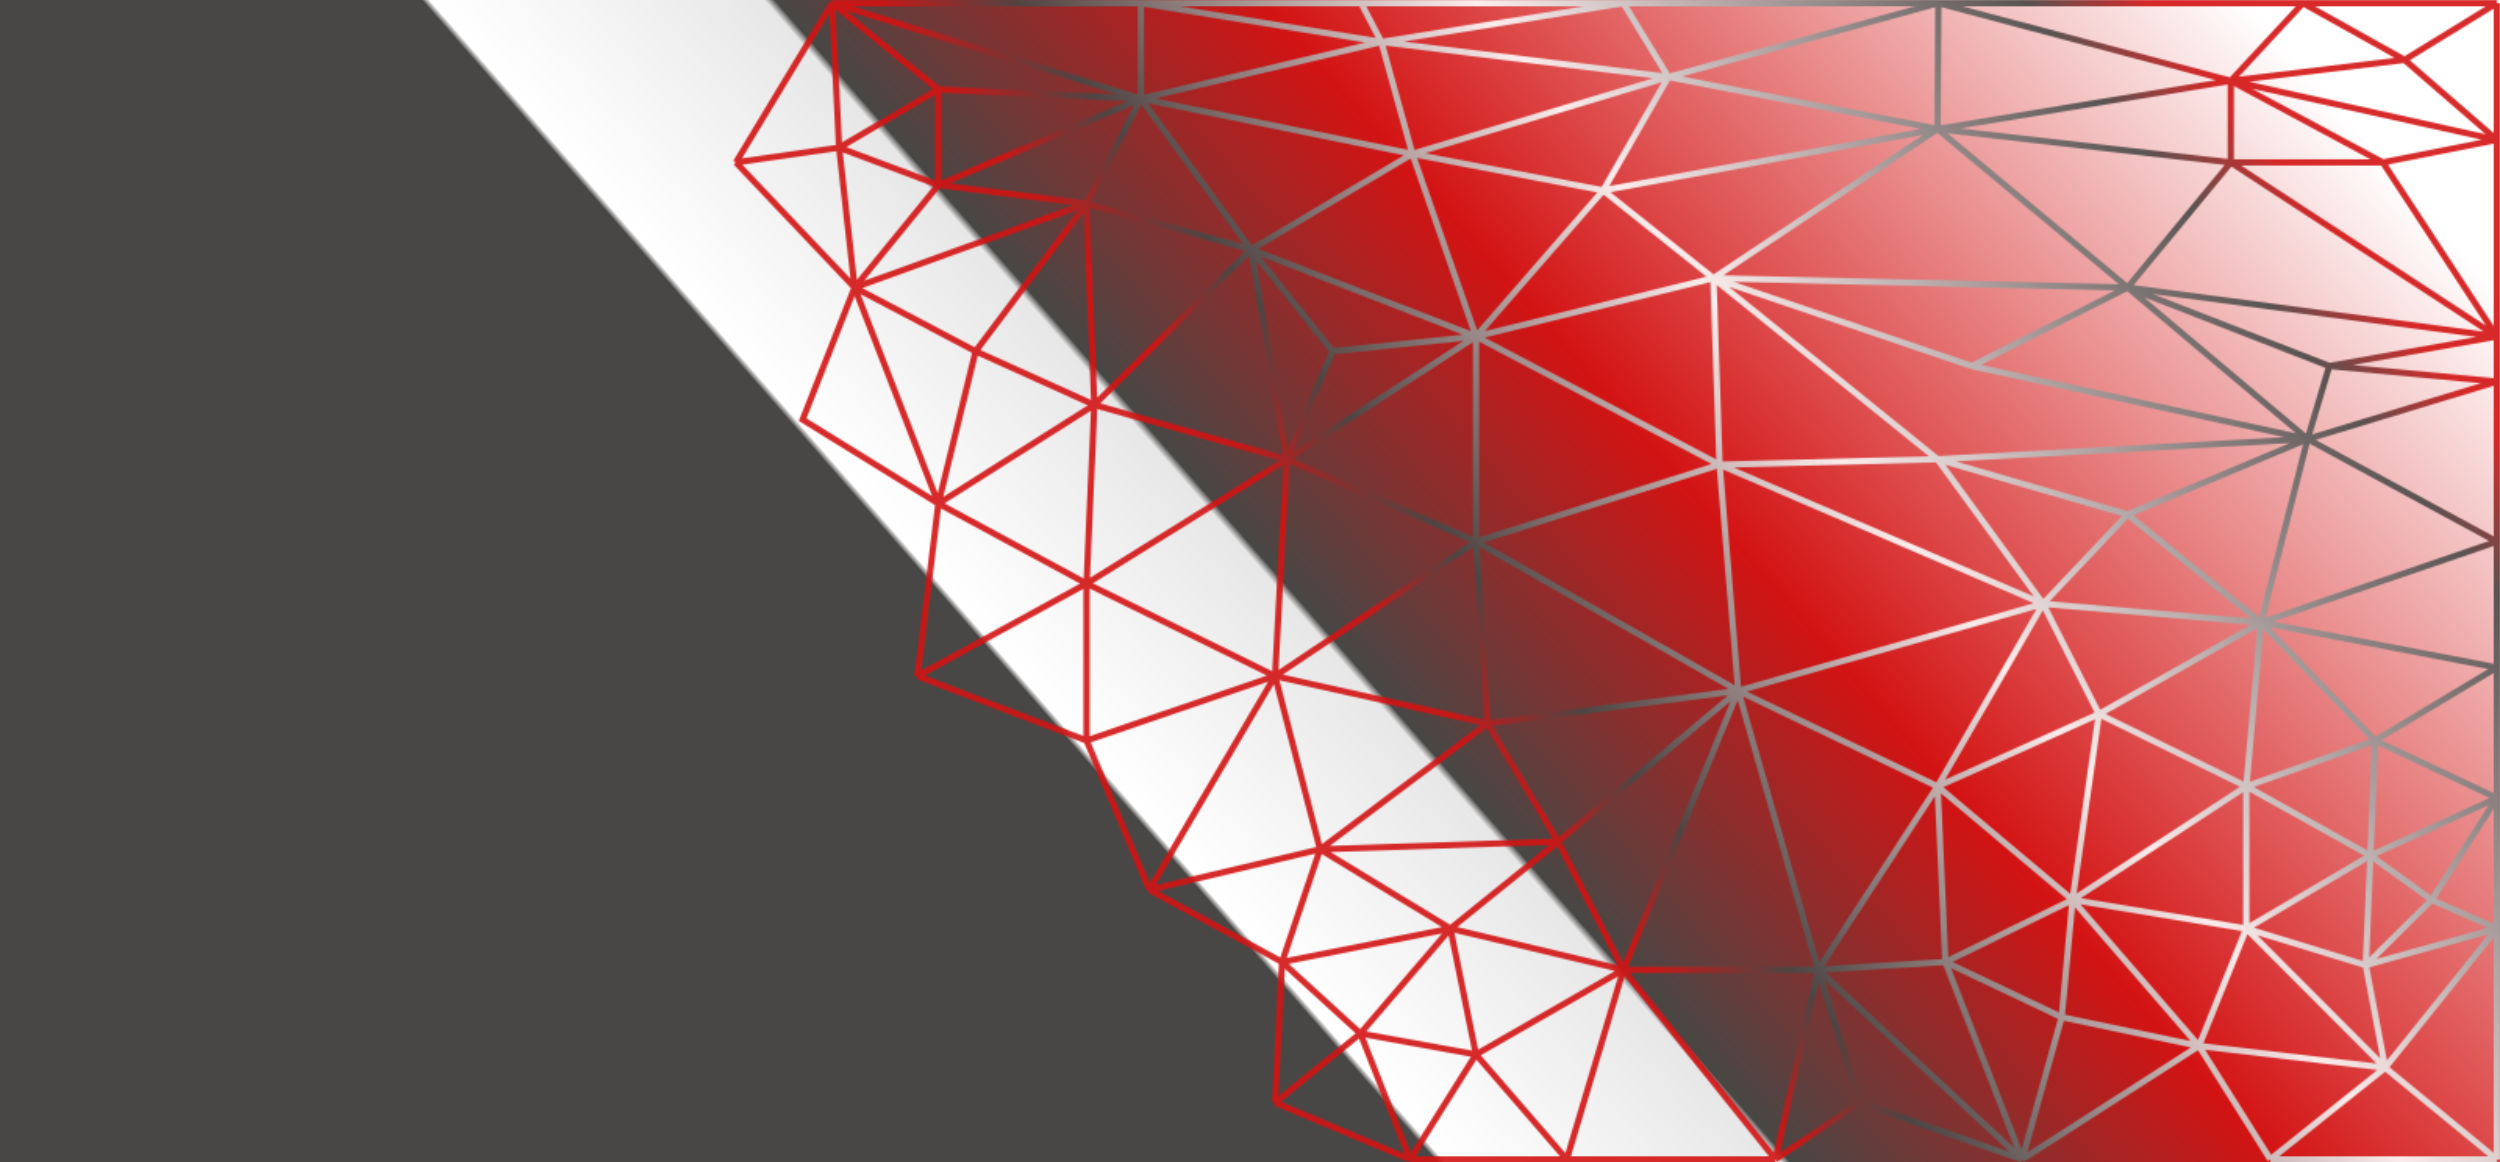 <svg width="1600" height="744" viewBox="0 0 1600 744" fill="none" xmlns="http://www.w3.org/2000/svg">
<rect x="0" y="0" width="1600" height="744" fill="#808080" stroke="none"/>
<rect width="1600" height="744" fill="url(#paint0_linear)"/>
<mask id="mask0" mask-type="alpha" maskUnits="userSpaceOnUse" x="468" y="0" width="1132" height="745">
<path d="M1598 215.347L1427.71 103.949M1598 215.347L1361.68 184.016M1598 215.347L1525.02 103.949M1598 215.347V89.527M1598 215.347V244.191M1598 215.347L1490.76 234.245M1427.71 103.949L1361.68 184.016M1427.71 103.949L1240.04 82.564M1427.71 103.949H1525.02M1427.71 103.949V51.731M1361.68 184.016L1240.04 82.564M1361.68 184.016L1476.86 280.992M1361.68 184.016L1261.89 234.245M1361.68 184.016L1096.56 178.048M1361.68 184.016L1490.76 234.245M1240.04 82.564L1096.56 178.048M1240.04 82.564L1026.06 121.852M1240.04 82.564L1427.71 51.731M1240.04 82.564L1067.76 49.245M1240.04 82.564L1240.54 2M1598 244.191L1476.86 280.992M1598 244.191V346.637M1598 244.191L1490.76 234.245M1476.86 280.992L1261.89 234.245M1476.86 280.992L1240.04 293.922M1476.86 280.992L1598 346.637M1476.86 280.992L1361.68 329.231M1476.86 280.992L1447.07 398.358M1476.86 280.992L1490.76 234.245M1261.89 234.245L1096.56 178.048M1096.56 178.048L1240.04 293.922M1096.56 178.048L1026.06 121.852M1096.56 178.048L1100.53 297.403M1096.56 178.048L944.638 215.347M1240.04 293.922L1100.53 297.403M1240.04 293.922L1361.68 329.231M1240.04 293.922L1307.56 386.422M1026.06 121.852L944.638 215.347M1026.06 121.852L1067.76 49.245M1026.06 121.852L903.927 98.478M1100.53 297.403L944.638 215.347M1100.53 297.403L1307.56 386.422M1100.53 297.403L1112.45 442.121M1100.53 297.403L944.638 346.637M944.638 215.347L903.927 98.478M944.638 215.347L800.66 159.648M944.638 215.347V346.637M944.638 215.347L823.498 293.922M944.638 215.347L852.79 224.796M1598 346.637L1447.07 398.358M1598 346.637V427.202M1525.02 103.949L1598 89.527M1525.02 103.949L1427.71 51.731M1598 89.527L1427.71 51.731M1598 89.527L1538.92 38.304M1598 89.527V2M1361.68 329.231L1447.07 398.358M1361.68 329.231L1307.56 386.422M1447.07 398.358L1307.56 386.422M1447.07 398.358L1598 427.202M1447.07 398.358L1343.31 457.04M1447.07 398.358L1437.64 503.29M1447.07 398.358L1520.05 473.949M1427.71 51.731L1473.88 2M1427.71 51.731L1240.54 2M1427.71 51.731L1538.92 38.304M1307.56 386.422L1112.45 442.121M1307.56 386.422L1240.04 503.29M1307.56 386.422L1343.31 457.04M1598 427.202V510.75M1598 427.202L1520.05 473.949M1112.45 442.121L944.638 346.637M1112.45 442.121L952.085 463.008M1112.45 442.121L997.264 538.599M1112.45 442.121L1038.97 620.656M1112.45 442.121L1163.58 620.656M1112.45 442.121L1240.04 503.29M1067.76 49.245L903.927 98.478M1067.76 49.245L1240.54 2M1067.76 49.245L1038.97 2M1067.76 49.245L884.068 26.866M903.927 98.478L800.66 159.648M903.927 98.478L730.16 63.169M903.927 98.478L884.068 26.866M800.66 159.648L823.498 293.922M800.66 159.648L700.372 259.11M800.66 159.648L852.79 224.796M800.66 159.648L695.407 130.306M800.66 159.648L730.16 63.169M944.638 346.637L823.498 293.922M944.638 346.637L816.051 432.672M944.638 346.637L952.085 463.008M823.498 293.922L816.051 432.672M823.498 293.922L700.372 259.11M823.498 293.922L695.407 373.492M823.498 293.922L852.79 224.796M816.051 432.672L695.407 373.492M816.051 432.672L952.085 463.008M816.051 432.672L844.846 543.573M816.051 432.672L735.622 569.433M816.051 432.672L695.407 473.949M700.372 259.11L695.407 373.492M700.372 259.11L695.407 130.306M700.372 259.11L600.58 322.269M700.372 259.11L624.411 224.796M695.407 373.492L587.175 432.672M695.407 373.492V473.949M695.407 373.492L600.58 322.269M952.085 463.008L844.846 543.573M952.085 463.008L997.264 538.599M1473.88 2H1240.54M1473.88 2L1538.92 38.304M1473.88 2H1598M1240.54 2H1038.97M1538.92 38.304L1598 2M1038.97 2L884.068 26.866M1038.97 2H871.159M695.407 130.306L730.16 63.169M695.407 130.306L624.411 224.796M695.407 130.306L546.961 184.016M695.407 130.306L600.58 118.371M730.16 63.169L884.068 26.866M730.16 63.169V2M730.16 63.169L600.58 118.371M730.16 63.169L600.58 57.202M730.16 63.169L532.563 2M884.068 26.866L871.159 2M884.068 26.866L730.16 2M871.159 2H730.16M730.16 2H532.563M532.563 2L471 103.949M532.563 2L537.031 94.5M532.563 2L600.58 57.202M471 103.949L546.961 184.016M471 103.949L537.031 94.5M546.961 184.016L513.697 268.559L600.58 322.269M546.961 184.016L537.031 94.5M546.961 184.016L600.58 322.269M546.961 184.016L624.411 224.796M546.961 184.016L600.58 118.371M600.58 322.269L587.175 432.672M600.58 322.269L624.411 224.796M587.175 432.672L695.407 473.949M695.407 473.949L735.622 569.433M735.622 569.433L844.846 543.573M735.622 569.433L820.519 615.683M844.846 543.573L928.254 594.298M844.846 543.573L997.264 538.599M844.846 543.573L820.519 615.683M928.254 594.298L997.264 538.599M928.254 594.298L1038.97 620.656M928.254 594.298L944.638 674.863M928.254 594.298L870.663 661.435M928.254 594.298L820.519 615.683M997.264 538.599L1038.97 620.656M1038.97 620.656H1163.58M1038.97 620.656L1136.28 742M1038.97 620.656L1002.73 742M1038.97 620.656L944.638 674.863M1163.58 620.656L1245.01 615.683M1163.58 620.656L1240.04 503.29M1163.58 620.656L1294.16 742M1163.58 620.656L1189.9 705.696M1163.58 620.656L1136.28 742M1245.01 615.683L1326.43 575.898M1245.01 615.683L1240.04 503.29M1245.01 615.683L1319.48 650.992M1245.01 615.683L1294.16 742M1326.43 575.898L1437.64 594.298M1326.43 575.898L1240.04 503.29M1326.43 575.898L1437.64 503.29M1326.43 575.898L1343.31 457.04M1326.43 575.898L1407.35 669.392M1326.43 575.898L1319.48 650.992M1437.64 594.298V503.29M1437.64 594.298L1526.51 683.317M1437.64 594.298L1407.35 669.392M1437.64 594.298L1514.1 617.672M1437.64 594.298L1517.07 547.551M1437.64 503.29L1343.31 457.04M1437.64 503.29L1520.05 473.949M1437.64 503.29L1517.07 547.551M1520.05 473.949L1598 510.75M1520.05 473.949L1517.07 547.551M1598 510.75V594.298M1598 510.75L1517.07 547.551M1598 510.75L1556.3 575.898M537.031 94.5L600.58 57.202M537.031 94.5L600.58 118.371M600.58 57.202V118.371M1240.04 503.29L1343.31 457.04M1598 594.298L1526.51 683.317M1598 594.298V742M1598 594.298L1514.1 617.672M1598 594.298L1556.3 575.898M1526.51 683.317L1598 742M1526.51 683.317L1453.03 742M1526.51 683.317L1407.35 669.392M1526.51 683.317L1514.1 617.672M1598 742H1453.03M1453.03 742L1407.35 669.392M1407.35 669.392L1294.16 742M1407.35 669.392L1319.48 650.992M1514.1 617.672L1517.07 547.551M1514.1 617.672L1556.3 575.898M1517.07 547.551L1556.3 575.898M1294.16 742L1319.48 650.992M1294.16 742L1189.9 705.696M1136.28 742L1189.9 705.696M1136.28 742H1002.73M1002.73 742H902.437M1002.73 742L944.638 674.863M820.519 615.683L816.051 705.696M820.519 615.683L870.663 661.435M816.051 705.696L902.437 742M816.051 705.696L870.663 661.435M902.437 742L944.638 674.863M902.437 742L870.663 661.435M944.638 674.863L870.663 661.435" stroke="white" stroke-opacity="0.9" stroke-width="4"/>
</mask>
<g mask="url(#mask0)">
<rect x="333" y="-62" width="1410" height="920" fill="url(#paint1_linear)"/>
</g>
<defs>
<linearGradient id="paint0_linear" x1="77.5" y1="435" x2="1064" y2="-427" gradientUnits="userSpaceOnUse">
<stop offset="0.329" stop-color="#484745"/>
<stop offset="0.332" stop-color="white"/>
<stop offset="0.455" stop-color="white" stop-opacity="0.81"/>
<stop offset="0.459" stop-color="#484745"/>
<stop offset="0.638" stop-color="#D31313"/>
<stop offset="1" stop-color="white"/>
</linearGradient>
<linearGradient id="paint1_linear" x1="1657" y1="-18" x2="870" y2="610.5" gradientUnits="userSpaceOnUse">
<stop offset="0.23" stop-color="#D31313"/>
<stop offset="0.292" stop-color="#484745"/>
<stop offset="0.565" stop-color="white"/>
<stop offset="0.792" stop-color="#484745"/>
<stop offset="0.86" stop-color="#D31313"/>
</linearGradient>
</defs>
</svg>
